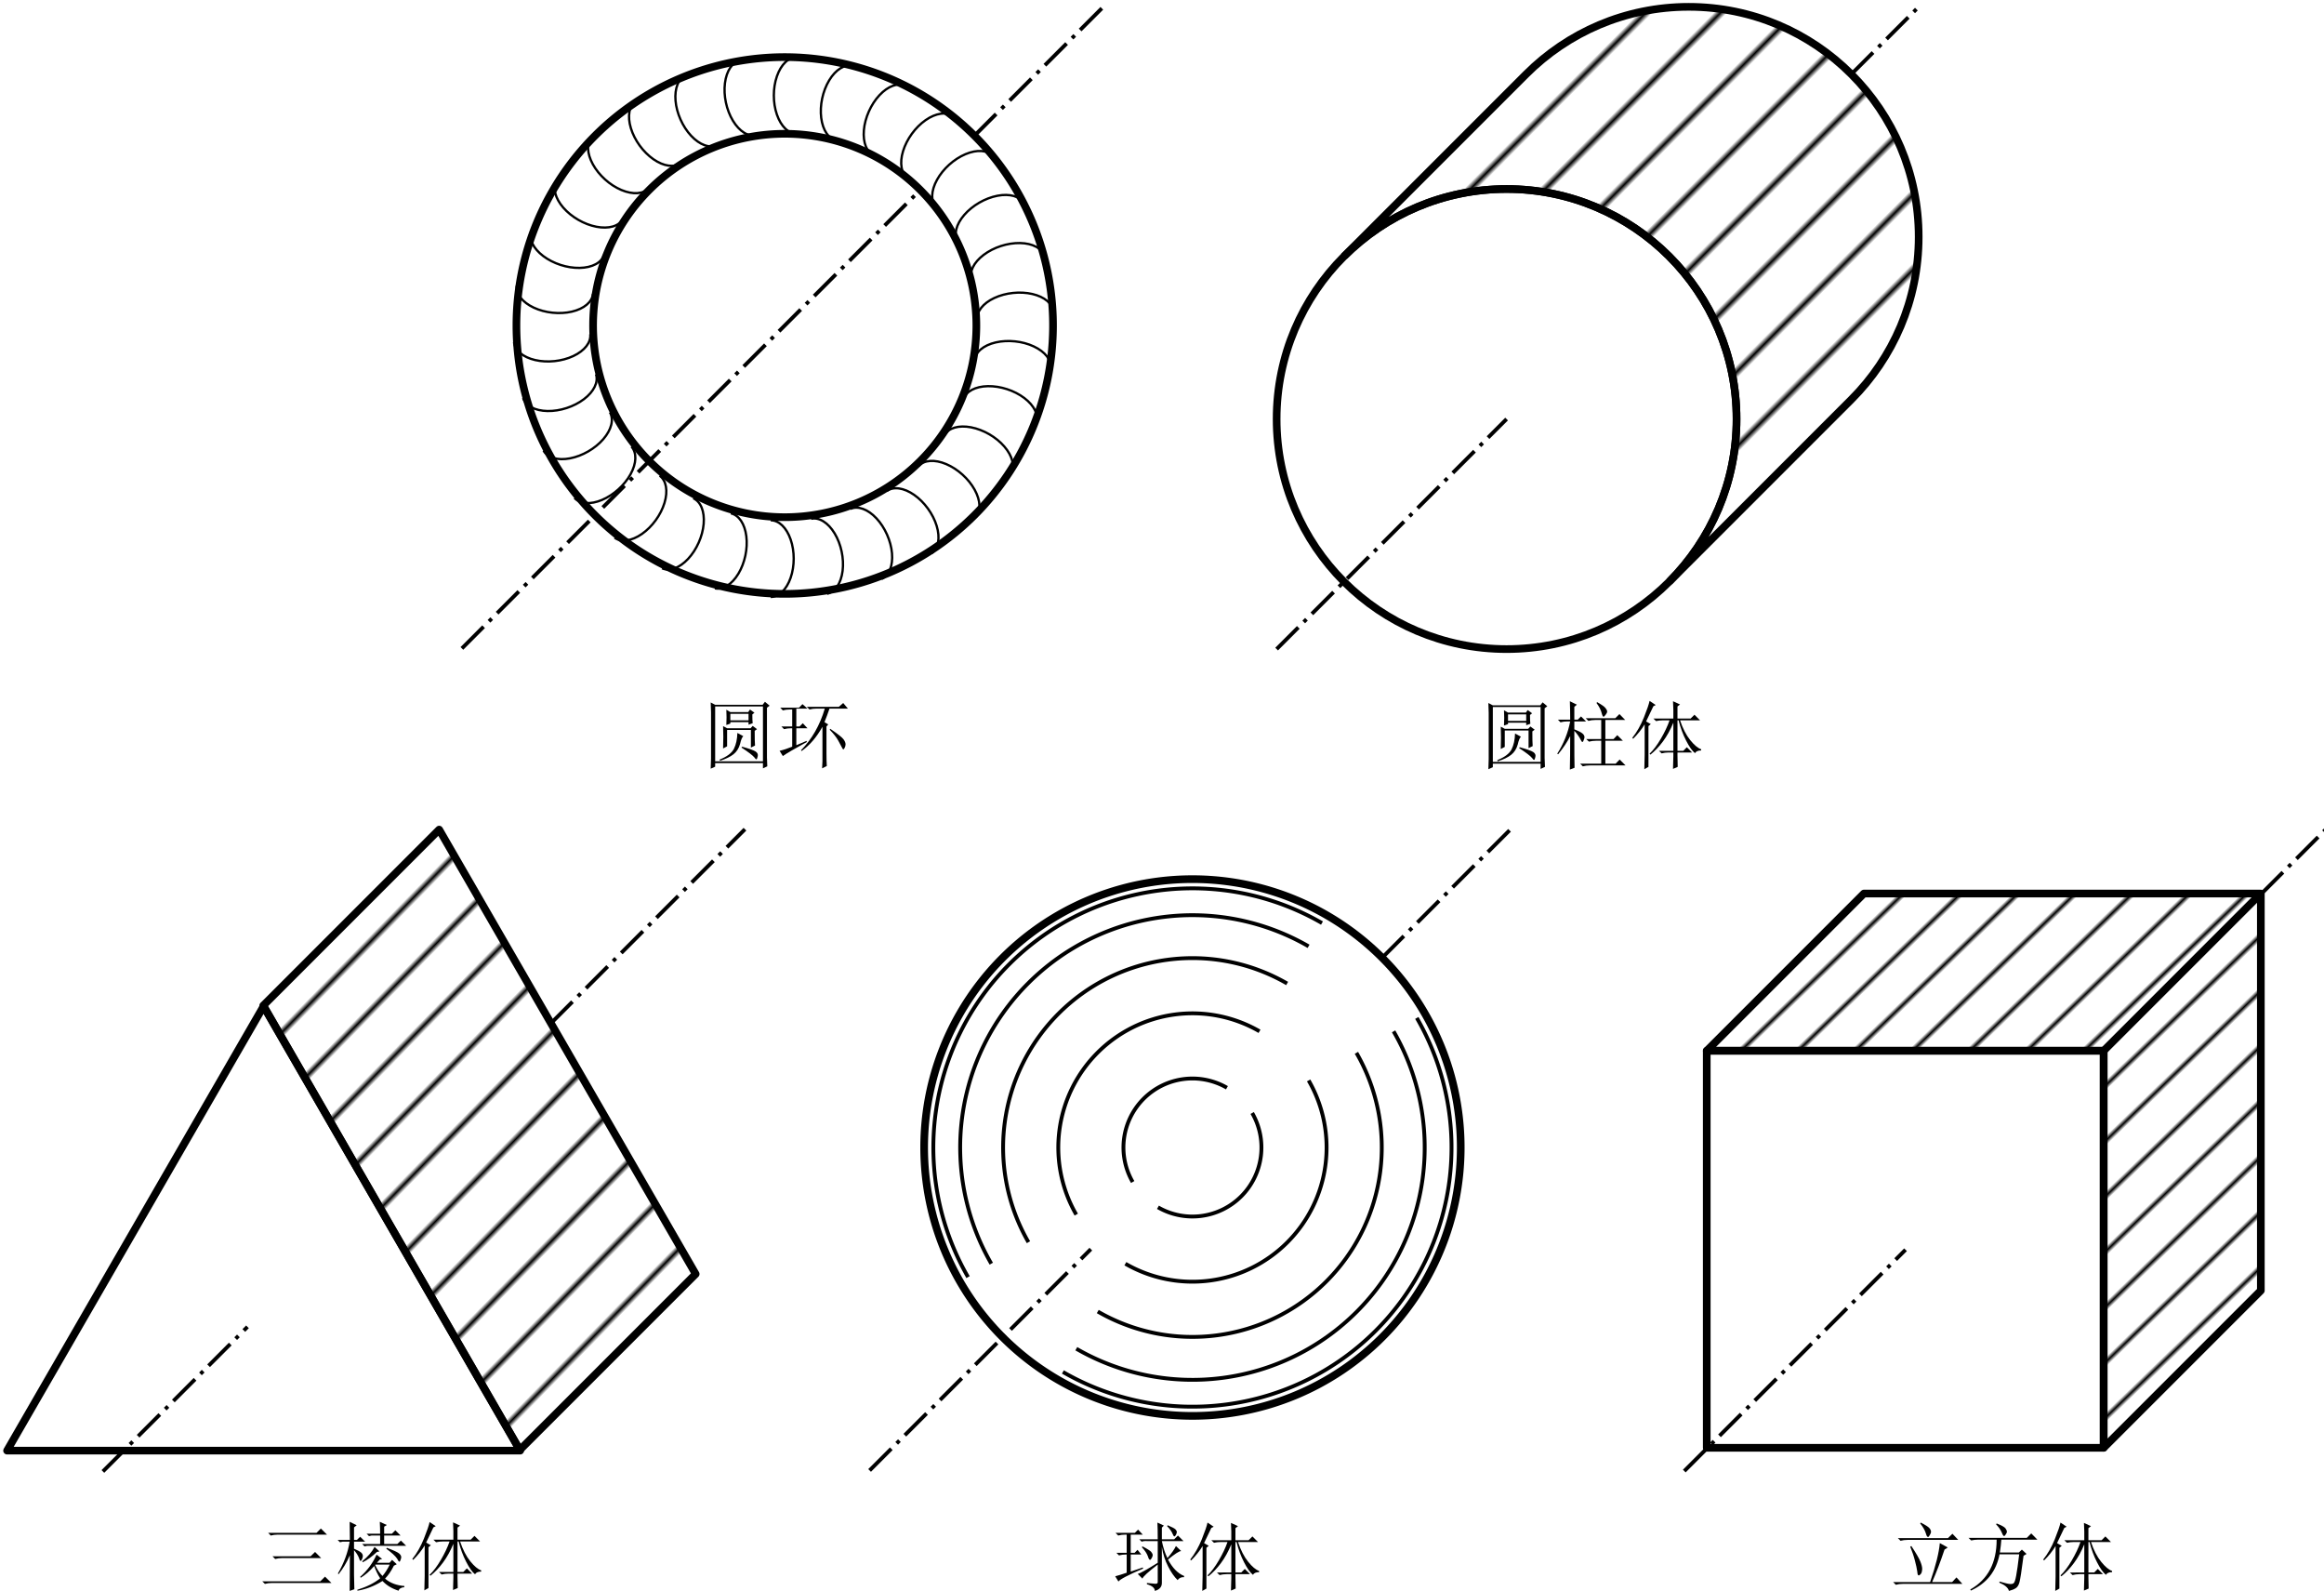 <?xml version="1.0" encoding="UTF-8" standalone="no"?>
<!-- Created with Inkscape (http://www.inkscape.org/) -->

<svg
   width="80.342mm"
   height="54.976mm"
   viewBox="0 0 80.342 54.976"
   version="1.1"
   id="svg1113"
   xmlns:xlink="http://www.w3.org/1999/xlink"
   xmlns="http://www.w3.org/2000/svg"
   xmlns:svg="http://www.w3.org/2000/svg">
  <defs
     id="defs1110">
    <pattern
       xlink:href="#Strips1_10"
       id="pattern14271"
       patternTransform="matrix(0.445,0.443,-9.011,9.053,268.738,300.643)" />
    <pattern
       patternUnits="userSpaceOnUse"
       width="11"
       height="1"
       patternTransform="translate(0,0) scale(10,10)"
       id="Strips1_10">
      <rect
         style="fill:black;stroke:none"
         x="0"
         y="-0.5"
         width="1"
         height="2"
         id="rect12732" />
    </pattern>
    <pattern
       xlink:href="#Strips1_10"
       id="pattern14273"
       patternTransform="matrix(0.425,0.415,-10.025,10.269,364.61,302.72)" />
    <pattern
       xlink:href="#Strips1_10"
       id="pattern14661"
       patternTransform="matrix(0.38,0.393,-4.368,4.221,259.551,414.819)" />
  </defs>
  <g
     id="layer1"
     transform="translate(-101.293,-105.088)">
    <g
       id="g19454"
       transform="matrix(0.265,0,0,0.265,85.906,39.464)">
      <g
         id="g14937"
         transform="translate(-47.432,-68.62)">
        <path
           id="path8124"
           style="fill:none;stroke:#000000;stroke-linejoin:bevel"
           d="m 332.039,370.909 c 0,8.284 -3.358,15.784 -8.787,21.213 -5.429,5.429 -12.929,8.787 -21.213,8.787 -16.569,0 -30,-13.431 -30,-30 0,-8.284 3.358,-15.784 8.787,-21.213 5.429,-5.429 12.929,-8.787 21.213,-8.787 16.569,0 30,13.431 30,30 z" />
        <path
           style="fill:url(#pattern14271);fill-opacity:1;stroke:#000000;stroke-linejoin:bevel"
           d="m 325.798,317.149 c -8.284,0 -15.784,3.358 -21.213,8.787 l -23.76,23.76 c 5.429,-5.429 12.929,-8.787 21.213,-8.787 16.569,0 30,13.431 30,30 0,8.284 -3.358,15.784 -8.787,21.213 l 23.76,-23.76 c 5.429,-5.429 8.787,-12.929 8.787,-21.213 0,-16.569 -13.431,-30 -30,-30 z"
           id="path8124-9" />
      </g>
      <path
         style="fill:none;stroke:#000000;stroke-width:0.5;stroke-linecap:butt;stroke-linejoin:miter;stroke-miterlimit:4;stroke-dasharray:4, 1, 0.5, 1;stroke-dashoffset:0;stroke-opacity:1"
         d="m 224.607,332.289 30,-30"
         id="path19307" />
      <path
         style="fill:none;stroke:#000000;stroke-width:0.5;stroke-linecap:butt;stroke-linejoin:miter;stroke-miterlimit:4;stroke-dasharray:4, 1, 0.5, 1;stroke-dashoffset:0;stroke-opacity:1"
         d="m 299.58,257.316 8.787,-8.787"
         id="path19309" />
    </g>
    <g
       id="g20040"
       transform="matrix(0.265,0,0,0.265,57.74,39.441)">
      <g
         id="g19663"
         transform="translate(-218.778,4.673)">
        <path
           id="path11136"
           style="fill:none;stroke:#000000;stroke-linejoin:round"
           d="m 510.5,285.5 a 25,25 0 0 1 -25,25 25,25 0 0 1 -25,-25 25,25 0 0 1 25,-25 25,25 0 0 1 25,25 z" />
        <path
           id="path11342"
           style="fill:none;stroke:#000000;stroke-linejoin:round"
           d="m 520.5,285.5 a 35,35 0 0 1 -35,35 35,35 0 0 1 -35,-35 35,35 0 0 1 35,-35 35,35 0 0 1 35,35 z" />
        <path
           id="path16275"
           transform="translate(-18.715,-6.437)"
           d="m 505.794,266.937 c -1.072,0 -2.062,-0.953 -2.598,-2.5 -0.536,-1.547 -0.536,-3.453 0,-5 0.536,-1.547 1.526,-2.5 2.598,-2.5 m -5.277,10.196 c -1.048,0.223 -2.215,-0.503 -3.061,-1.905 -0.846,-1.402 -1.242,-3.266 -1.04,-4.891 0.203,-1.625 0.973,-2.763 2.022,-2.986 m -3.042,11.071 c -0.979,0.436 -2.272,-0.032 -3.39,-1.227 -1.119,-1.195 -1.894,-2.937 -2.034,-4.568 -0.14,-1.631 0.377,-2.905 1.357,-3.341 m -0.674,11.461 c -0.867,0.63 -2.228,0.441 -3.571,-0.495 -1.343,-0.937 -2.463,-2.479 -2.939,-4.045 -0.476,-1.567 -0.235,-2.92 0.632,-3.55 m 1.724,11.351 c -0.717,0.796 -2.088,0.895 -3.596,0.258 -1.508,-0.637 -2.925,-1.912 -3.716,-3.346 -0.791,-1.433 -0.837,-2.807 -0.119,-3.604 m 4.046,10.744 c -0.536,0.928 -1.856,1.309 -3.464,1 -1.608,-0.309 -3.258,-1.262 -4.33,-2.5 -1.072,-1.238 -1.402,-2.572 -0.866,-3.5 m 6.192,9.668 c -0.331,1.019 -1.544,1.667 -3.18,1.698 -1.637,0.032 -3.45,-0.557 -4.755,-1.545 -1.306,-0.988 -1.906,-2.224 -1.575,-3.243 m 8.067,8.17 c -0.112,1.066 -1.163,1.951 -2.758,2.323 -1.595,0.371 -3.49,0.172 -4.973,-0.523 -1.483,-0.695 -2.327,-1.779 -2.215,-2.845 m 9.589,6.314 c 0.112,1.066 -0.732,2.151 -2.215,2.845 -1.483,0.695 -3.378,0.894 -4.973,0.523 -1.595,-0.371 -2.646,-1.257 -2.758,-2.323 m 10.692,4.182 c 0.331,1.019 -0.269,2.256 -1.575,3.243 -1.306,0.988 -3.118,1.577 -4.755,1.545 -1.637,-0.032 -2.849,-0.679 -3.18,-1.698 m 11.328,1.868 c 0.536,0.928 0.206,2.262 -0.866,3.5 -1.072,1.238 -2.722,2.191 -4.33,2.5 -1.608,0.309 -2.928,-0.072 -3.464,-1 m 11.469,-0.528 c 0.717,0.796 0.672,2.17 -0.119,3.604 -0.791,1.433 -2.208,2.709 -3.716,3.346 -1.508,0.637 -2.879,0.539 -3.596,-0.258 m 11.109,-2.901 c 0.867,0.63 1.108,1.983 0.632,3.55 -0.476,1.567 -1.596,3.109 -2.939,4.045 -1.343,0.937 -2.704,1.125 -3.571,0.495 m 10.263,-5.147 c 0.979,0.436 1.496,1.709 1.357,3.341 -0.14,1.631 -0.915,3.372 -2.034,4.568 -1.119,1.195 -2.411,1.663 -3.39,1.227 m 8.968,-7.168 c 1.048,0.223 1.819,1.361 2.022,2.986 0.203,1.625 -0.194,3.489 -1.04,4.891 -0.846,1.402 -2.013,2.128 -3.061,1.905 m 7.282,-8.876 c 1.072,0 2.062,0.953 2.598,2.5 0.536,1.547 0.536,3.453 0,5 -0.536,1.547 -1.526,2.5 -2.598,2.5 m 5.277,-10.196 c 1.048,-0.223 2.215,0.503 3.061,1.905 0.846,1.402 1.242,3.266 1.04,4.891 -0.203,1.625 -0.973,2.763 -2.022,2.986 m 3.042,-11.071 c 0.979,-0.436 2.272,0.032 3.39,1.227 1.119,1.195 1.894,2.937 2.034,4.568 0.14,1.631 -0.377,2.905 -1.357,3.341 m 0.674,-11.461 c 0.867,-0.63 2.228,-0.441 3.571,0.495 1.343,0.937 2.463,2.479 2.939,4.045 0.476,1.567 0.235,2.92 -0.632,3.55 m -1.724,-11.351 c 0.717,-0.796 2.088,-0.895 3.596,-0.258 1.508,0.637 2.925,1.912 3.716,3.346 0.791,1.433 0.837,2.807 0.119,3.604 m -4.046,-10.744 c 0.536,-0.928 1.856,-1.309 3.464,-1 1.608,0.309 3.258,1.262 4.33,2.5 1.072,1.238 1.402,2.572 0.866,3.5 m -6.192,-9.668 c 0.331,-1.019 1.544,-1.667 3.18,-1.698 1.637,-0.032 3.45,0.557 4.755,1.545 1.306,0.988 1.906,2.224 1.575,3.243 m -8.067,-8.17 c 0.112,-1.066 1.163,-1.951 2.758,-2.323 1.595,-0.371 3.49,-0.172 4.973,0.523 1.483,0.695 2.327,1.779 2.215,2.845 m -9.589,-6.314 c -0.112,-1.066 0.732,-2.151 2.215,-2.845 1.483,-0.695 3.378,-0.894 4.973,-0.523 1.595,0.371 2.646,1.257 2.758,2.323 m -10.692,-4.182 c -0.331,-1.019 0.269,-2.256 1.575,-3.243 1.306,-0.988 3.118,-1.577 4.755,-1.545 1.637,0.032 2.849,0.679 3.18,1.698 m -11.328,-1.868 c -0.536,-0.928 -0.206,-2.262 0.866,-3.5 1.072,-1.238 2.722,-2.191 4.33,-2.5 1.608,-0.309 2.928,0.072 3.464,1 m -11.469,0.528 c -0.717,-0.796 -0.672,-2.17 0.119,-3.604 0.791,-1.433 2.208,-2.709 3.716,-3.346 1.508,-0.637 2.879,-0.539 3.596,0.258 m -11.109,2.901 c -0.867,-0.63 -1.108,-1.983 -0.632,-3.55 0.476,-1.567 1.596,-3.109 2.939,-4.045 1.343,-0.937 2.704,-1.125 3.571,-0.495 m -10.263,5.147 c -0.979,-0.436 -1.496,-1.709 -1.357,-3.341 0.14,-1.631 0.915,-3.372 2.034,-4.568 1.119,-1.195 2.411,-1.663 3.39,-1.227 m -8.968,7.168 c -1.048,-0.223 -1.819,-1.361 -2.022,-2.986 -0.203,-1.625 0.194,-3.489 1.04,-4.891 0.846,-1.402 2.013,-2.128 3.061,-1.905"
           style="fill:none;stroke:#000000;stroke-width:0.3;stroke-linejoin:round;stroke-miterlimit:4;stroke-dasharray:none" />
      </g>
      <path
         style="fill:none;stroke:#000000;stroke-width:0.5;stroke-linecap:butt;stroke-linejoin:miter;stroke-miterlimit:4;stroke-dasharray:4, 1, 0.5, 1;stroke-dashoffset:0;stroke-opacity:1"
         d="m 224.607,332.289 59.793,-59.793"
         id="path19950" />
      <path
         style="fill:none;stroke:#000000;stroke-width:0.5;stroke-linecap:butt;stroke-linejoin:miter;stroke-miterlimit:4;stroke-dasharray:4, 1, 0.5, 1;stroke-dashoffset:0;stroke-opacity:1"
         d="M 291.471,265.424 308.367,248.529"
         id="path19952" />
    </g>
    <g
       id="g20617"
       transform="matrix(0.265,0,0,0.265,47.269,67.886)">
      <g
         id="g20278">
        <g
           id="g14933"
           transform="matrix(0.966,0,0,0.966,-125.477,-57.786)"
           style="stroke-width:1.035">
          <path
             id="path10057"
             style="fill:#ffffff;stroke:#000000;stroke-width:1.072;stroke-linejoin:round"
             transform="matrix(0.966,0,0,0.966,55.575,-91.554)"
             d="m 332.257,447.76 35.866,62.122 h -71.733 z" />
          <path
             style="fill:url(#pattern14273);fill-opacity:1;stroke:#000000;stroke-width:1.035px;stroke-linecap:butt;stroke-linejoin:round;stroke-opacity:1"
             d="m 376.481,340.908 23.76,-23.76 34.641,60 -23.76,23.76 z"
             id="path10194" />
        </g>
        <path
           style="fill:none;stroke:#000000;stroke-width:0.5;stroke-linecap:butt;stroke-linejoin:miter;stroke-miterlimit:4;stroke-dasharray:4, 1, 0.5, 1;stroke-dashoffset:0;stroke-opacity:1"
           d="m 217.286,332.289 18.861,-18.861"
           id="path20189" />
        <path
           style="fill:none;stroke:#000000;stroke-width:0.5;stroke-linecap:butt;stroke-linejoin:miter;stroke-miterlimit:4;stroke-dasharray:4, 1, 0.5, 1;stroke-dashoffset:0;stroke-opacity:1"
           d="m 275.715,273.859 25.331,-25.331"
           id="path20191" />
      </g>
    </g>
    <g
       id="g19617"
       transform="matrix(0.265,0,0,0.265,71.835,67.851)">
      <g
         id="g19123"
         transform="translate(-92.689,33.942)">
        <path
           id="path11342-7"
           style="fill:none;stroke:#000000;stroke-linejoin:round"
           d="m 394.411,256.231 a 35,35 0 0 1 -35,35 35,35 0 0 1 -35,-35 35,35 0 0 1 35,-35 35,35 0 0 1 35,35 z" />
        <g
           id="g18996"
           style="stroke-width:0.5;stroke-miterlimit:4;stroke-dasharray:none">
          <path
             id="path11342-7-1"
             style="fill:none;stroke:#000000;stroke-linejoin:round"
             d="m 330.14,273.131 a 33.8,33.8 0 0 1 5.371,-40.8 33.8,33.8 0 0 1 40.8,-5.371" />
          <path
             id="path11342-7-1-7"
             style="fill:none;stroke:#000000;stroke-linejoin:round"
             d="m 333.171,271.381 a 30.3,30.3 0 0 1 4.815,-36.575 30.3,30.3 0 0 1 36.575,-4.815" />
          <path
             id="path11342-7-1-7-9"
             style="fill:none;stroke:#000000;stroke-linejoin:round"
             d="m 338.021,268.581 a 24.7,24.7 0 0 1 3.925,-29.816 24.7,24.7 0 0 1 29.816,-3.925" />
          <path
             id="path15862"
             style="fill:none;stroke:#000000;stroke-linejoin:round"
             d="m 344.256,264.981 a 17.5,17.5 0 0 1 2.781,-21.124 17.5,17.5 0 0 1 21.124,-2.781" />
          <path
             id="path15864"
             style="fill:none;stroke:#000000;stroke-linejoin:round"
             d="m 351.617,260.731 a 9,9 0 0 1 1.43,-10.864 9,9 0 0 1 10.864,-1.43" />
          <path
             id="path11342-7-1-8"
             style="fill:none;stroke:#000000;stroke-linejoin:round"
             transform="scale(-1)"
             d="m -388.683,-239.331 a 33.8,33.8 0 0 1 5.371,-40.8 33.8,33.8 0 0 1 40.8,-5.371" />
          <path
             id="path11342-7-1-7-98"
             style="fill:none;stroke:#000000;stroke-linejoin:round"
             transform="scale(-1)"
             d="m -385.652,-241.081 a 30.3,30.3 0 0 1 4.815,-36.575 30.3,30.3 0 0 1 36.575,-4.815" />
          <path
             id="path11342-7-1-7-9-1"
             style="fill:none;stroke:#000000;stroke-linejoin:round"
             transform="scale(-1)"
             d="m -380.802,-243.881 a 24.7,24.7 0 0 1 3.925,-29.816 24.7,24.7 0 0 1 29.816,-3.925" />
          <path
             id="path15862-8"
             style="fill:none;stroke:#000000;stroke-linejoin:round"
             transform="scale(-1)"
             d="m -374.567,-247.481 a 17.5,17.5 0 0 1 2.781,-21.124 17.5,17.5 0 0 1 21.124,-2.781" />
          <path
             id="path15864-1"
             style="fill:none;stroke:#000000;stroke-linejoin:round"
             transform="scale(-1)"
             d="m -367.206,-251.731 a 9,9 0 0 1 1.43,-10.864 9,9 0 0 1 10.864,-1.43" />
        </g>
      </g>
      <path
         style="fill:none;stroke:#000000;stroke-width:0.5;stroke-linecap:butt;stroke-linejoin:miter;stroke-miterlimit:4;stroke-dasharray:4, 1, 0.5, 1;stroke-dashoffset:0;stroke-opacity:1"
         d="m 224.607,332.289 28.861,-28.861"
         id="path19489" />
      <path
         style="fill:none;stroke:#000000;stroke-width:0.5;stroke-linecap:butt;stroke-linejoin:miter;stroke-miterlimit:4;stroke-dasharray:4, 1, 0.5, 1;stroke-dashoffset:0;stroke-opacity:1"
         d="M 291.471,265.424 308.367,248.529"
         id="path19491" />
    </g>
    <g
       id="g20914"
       transform="matrix(0.265,0,0,0.265,101.939,67.872)">
      <g
         id="g14942"
         transform="matrix(0.863,0,0,0.863,-35.569,-110.773)"
         style="stroke-width:1.159">
        <path
           id="rect8385"
           style="fill:none;stroke:#000000;stroke-linejoin:round"
           d="m 296.39,449.883 h 60 v 60 h -60 z" />
        <path
           id="path9102"
           style="fill:url(#pattern14661);fill-opacity:1;stroke:#000000;stroke-width:1.159px;stroke-linecap:butt;stroke-linejoin:round;stroke-opacity:1"
           d="m 320.15,426.123 -23.76,23.76 h 60 v 60 l 23.76,-23.76 v -60 z" />
        <path
           style="fill:none;stroke:#000000;stroke-width:1.159px;stroke-linecap:butt;stroke-linejoin:miter;stroke-opacity:1"
           d="m 356.391,449.883 23.76,-23.76"
           id="path14849" />
      </g>
      <path
         style="fill:none;stroke:#000000;stroke-width:0.5;stroke-linecap:butt;stroke-linejoin:miter;stroke-miterlimit:4;stroke-dasharray:4, 1, 0.5, 1;stroke-dashoffset:0;stroke-opacity:1"
         d="m 217.286,332.289 28.861,-28.861"
         id="path20766" />
      <path
         style="fill:none;stroke:#000000;stroke-width:0.5;stroke-linecap:butt;stroke-linejoin:miter;stroke-miterlimit:4;stroke-dasharray:4, 1, 0.5, 1;stroke-dashoffset:0;stroke-opacity:1"
         d="m 292.549,257.026 8.497,-8.497"
         id="path20768" />
    </g>
    <g
       style="fill:#000000;fill-opacity:1"
       id="id-7bfb72c1-05eb-4ffc-88ce-7af3e1f74acc"
       transform="matrix(0.247,0,0,0.247,87.322,98.124)">
      <g
         transform="translate(154.768,134.765)"
         id="g24926">
        <path
           style="stroke:none;stroke-width:0"
           d="m 3.453,-5.125 c 0.02,-0.488 0.031,-0.848 0.031,-1.078 0,-0.238 -0.012,-0.594 -0.031,-1.062 l 0.562,0.328 h 2.5 l 0.25,-0.359 0.625,0.453 -0.297,0.234 c 0,0.555 0.016,0.965 0.047,1.234 L 6.562,-5.172 V -5.531 H 4.016 v 0.203 z M 3,-4.969 3.562,-4.672 H 6.844 L 7.141,-5 7.75,-4.547 7.422,-4.312 c 0,1.012 0.016,1.699 0.047,2.062 L 6.891,-1.969 V -4.438 H 3.562 v 2.297 L 3,-1.844 c 0.02,-0.602 0.031,-1.145 0.031,-1.625 0,-0.477 -0.012,-0.977 -0.031,-1.5 z M 5,-4.016 5.828,-3.562 C 5.66,-3.426 5.508,-3.062 5.375,-2.469 5.207,-1.863 4.898,-1.383 4.453,-1.031 4.004,-0.676 3.379,-0.375 2.578,-0.125 L 2.5,-0.281 C 3.539,-0.695 4.211,-1.203 4.516,-1.797 4.816,-2.398 4.977,-3.141 5,-4.016 Z m 0.656,1.922 c 0.988,0.273 1.617,0.496 1.891,0.672 0.27,0.18 0.367,0.406 0.297,0.688 -0.062,0.273 -0.121,0.406 -0.172,0.406 -0.086,0 -0.18,-0.082 -0.281,-0.25 -0.25,-0.301 -0.855,-0.766 -1.812,-1.391 z M 4.016,-6.688 v 0.906 H 6.562 V -6.688 Z m -2.75,7.672 C 1.297,0.379 1.312,-0.098 1.312,-0.453 v -6.438 c 0,-0.332 -0.016,-0.797 -0.047,-1.391 l 0.625,0.328 H 8.531 L 8.859,-8.375 l 0.656,0.547 -0.375,0.281 v 6.969 c 0,0.336 0.016,0.742 0.047,1.234 L 8.578,0.938 V 0.203 h -6.688 v 0.5 z m 0.625,-8.703 v 7.672 h 6.688 V -7.719 Z m 0,0"
           id="id-952fa9e7-40a5-4770-9341-1ab06757f3ba" />
      </g>
      <g
         transform="translate(165.268,134.765)"
         id="g24929">
        <path
           style="stroke:none;stroke-width:0"
           d="m 0.5,-7.547 h 2.625 l 0.484,-0.5 0.703,0.625 H 2.75 v 2.5 H 3.203 L 3.656,-5.375 4.312,-4.672 H 2.75 v 2.375 L 4.188,-2.906 4.219,-2.75 c -1.75,0.961 -2.871,1.617 -3.359,1.969 L 0.406,-1.516 C 0.977,-1.648 1.566,-1.844 2.172,-2.094 v -2.578 h -0.156 c -0.355,0 -0.684,0.043 -0.984,0.125 l -0.375,-0.375 h 1.516 v -2.375 H 1.844 c -0.355,0 -0.684,0.043 -0.984,0.125 z m 6.469,2.625 v 3.766 c 0,0.742 0.016,1.328 0.047,1.766 L 6.359,0.938 6.406,-0.047 c 0,-0.52 0,-2.129 0,-4.828 -0.824,1.469 -1.797,2.602 -2.922,3.391 L 3.406,-1.594 c 1.531,-1.562 2.641,-3.504 3.328,-5.828 h -1.156 c -0.355,0 -0.684,0.043 -0.984,0.125 l -0.375,-0.375 h 4.484 l 0.609,-0.531 0.656,0.781 H 7.391 C 7.172,-6.766 6.938,-6.133 6.688,-5.531 l 0.531,0.328 z M 7.5,-4.594 c 1.039,0.711 1.656,1.195 1.844,1.453 0.195,0.262 0.297,0.5 0.297,0.719 0,0.168 -0.043,0.328 -0.125,0.484 -0.086,0.148 -0.137,0.219 -0.156,0.219 -0.086,0 -0.156,-0.082 -0.219,-0.25 C 9.004,-2.238 8.82,-2.578 8.594,-2.984 8.363,-3.398 7.973,-3.895 7.422,-4.469 Z m 0,0"
           id="id-f17462a0-6c8e-4c40-b05a-97c8a2b19b07" />
      </g>
    </g>
    <g
       style="fill:#000000;fill-opacity:1"
       id="id-08363282-22f1-489d-b2e7-568b46058b5e"
       transform="matrix(0.247,0,0,0.247,108.371,98.143)">
      <g
         transform="translate(178.393,134.765)"
         id="g24933">
        <path
           style="stroke:none;stroke-width:0"
           d="m 3.453,-5.125 c 0.02,-0.488 0.031,-0.848 0.031,-1.078 0,-0.238 -0.012,-0.594 -0.031,-1.062 l 0.562,0.328 h 2.5 l 0.25,-0.359 0.625,0.453 -0.297,0.234 c 0,0.555 0.016,0.965 0.047,1.234 L 6.562,-5.172 V -5.531 H 4.016 v 0.203 z M 3,-4.969 3.562,-4.672 H 6.844 L 7.141,-5 7.75,-4.547 7.422,-4.312 c 0,1.012 0.016,1.699 0.047,2.062 L 6.891,-1.969 V -4.438 H 3.562 v 2.297 L 3,-1.844 c 0.02,-0.602 0.031,-1.145 0.031,-1.625 0,-0.477 -0.012,-0.977 -0.031,-1.5 z M 5,-4.016 5.828,-3.562 C 5.66,-3.426 5.508,-3.062 5.375,-2.469 5.207,-1.863 4.898,-1.383 4.453,-1.031 4.004,-0.676 3.379,-0.375 2.578,-0.125 L 2.5,-0.281 C 3.539,-0.695 4.211,-1.203 4.516,-1.797 4.816,-2.398 4.977,-3.141 5,-4.016 Z m 0.656,1.922 c 0.988,0.273 1.617,0.496 1.891,0.672 0.27,0.18 0.367,0.406 0.297,0.688 -0.062,0.273 -0.121,0.406 -0.172,0.406 -0.086,0 -0.18,-0.082 -0.281,-0.25 -0.25,-0.301 -0.855,-0.766 -1.812,-1.391 z M 4.016,-6.688 v 0.906 H 6.562 V -6.688 Z m -2.75,7.672 C 1.297,0.379 1.312,-0.098 1.312,-0.453 v -6.438 c 0,-0.332 -0.016,-0.797 -0.047,-1.391 l 0.625,0.328 H 8.531 L 8.859,-8.375 l 0.656,0.547 -0.375,0.281 v 6.969 c 0,0.336 0.016,0.742 0.047,1.234 L 8.578,0.938 V 0.203 h -6.688 v 0.5 z m 0.625,-8.703 v 7.672 h 6.688 V -7.719 Z m 0,0"
           id="id-a5979338-1d18-49e3-bfa8-24b99d6e76b0" />
      </g>
      <g
         transform="translate(188.893,134.765)"
         id="g24936">
        <path
           style="stroke:none;stroke-width:0"
           d="m 5.984,-8.406 c 0.633,0.355 1.023,0.633 1.172,0.828 0.156,0.188 0.234,0.352 0.234,0.484 0,0.137 -0.074,0.293 -0.219,0.469 -0.137,0.18 -0.23,0.266 -0.281,0.266 -0.086,0 -0.168,-0.148 -0.25,-0.453 C 6.535,-7.27 6.289,-7.758 5.906,-8.281 Z m -1.594,2.25 H 8.531 l 0.578,-0.578 0.812,0.828 h -2.781 v 2.672 H 8.281 L 8.812,-3.781 9.594,-3 H 7.141 v 3.203 h 1.438 L 9.141,-0.375 9.969,0.453 h -5 c -0.355,0 -0.684,0.039 -0.984,0.125 l -0.375,-0.375 H 6.562 V -3 H 5.828 C 5.473,-3 5.145,-2.957 4.844,-2.875 l -0.375,-0.359 H 6.562 V -5.906 H 5.75 c -0.367,0 -0.695,0.043 -0.984,0.125 z m -1.594,1.766 c 0,2.898 0.008,4.617 0.031,5.172 l -0.656,0.25 c 0.031,-1.176 0.047,-2.738 0.047,-4.688 -0.387,0.793 -0.949,1.641 -1.688,2.547 L 0.406,-1.188 c 0.906,-1.426 1.508,-2.93 1.812,-4.516 h -0.375 c -0.355,0 -0.684,0.043 -0.984,0.125 L 0.5,-5.953 h 1.719 c 0,-0.895 -0.016,-1.754 -0.047,-2.578 L 3.156,-8.047 2.797,-7.75 v 1.797 H 3.281 L 3.734,-6.406 4.438,-5.703 H 2.797 V -4.594 C 3.367,-4.375 3.75,-4.18 3.938,-4.016 c 0.188,0.156 0.281,0.336 0.281,0.531 0,0.086 -0.039,0.215 -0.109,0.391 -0.062,0.18 -0.121,0.266 -0.172,0.266 -0.086,0 -0.18,-0.125 -0.281,-0.375 -0.199,-0.383 -0.484,-0.781 -0.859,-1.188 z m 0,0"
           id="id-be5b7a21-444d-4ad1-b633-5e90c400ef8b" />
      </g>
      <g
         transform="translate(199.393,134.765)"
         id="g24939">
        <path
           style="stroke:none;stroke-width:0"
           d="M 2.094,0.984 C 2.125,0.109 2.141,-0.57 2.141,-1.062 v -4.234 c -0.438,0.719 -0.977,1.391 -1.609,2.016 l -0.125,-0.125 C 1.039,-4.195 1.582,-5.145 2.031,-6.25 2.477,-7.363 2.742,-8.141 2.828,-8.578 L 3.688,-8 3.359,-7.828 c -0.438,0.898 -0.777,1.605 -1.016,2.125 L 3,-5.328 2.672,-5.047 V 0.656 Z M 6.734,-0.938 c 0,0.512 0.008,1.039 0.031,1.594 L 6.109,0.938 C 6.141,0.062 6.156,-0.523 6.156,-0.828 v -0.531 H 5.5 c -0.355,0 -0.684,0.043 -0.984,0.125 l -0.375,-0.359 H 6.156 v -3.938 c -0.418,1.012 -0.902,1.887 -1.453,2.625 -0.543,0.73 -1.125,1.344 -1.75,1.844 l -0.125,-0.125 C 3.348,-1.676 3.875,-2.375 4.406,-3.281 4.938,-4.188 5.344,-5.047 5.625,-5.859 H 4.719 c -0.355,0 -0.684,0.039 -0.984,0.109 l -0.375,-0.359 H 6.156 V -7.344 c 0,-0.27 -0.016,-0.664 -0.047,-1.188 l 0.984,0.453 -0.359,0.281 v 1.688 h 1.844 l 0.531,-0.531 0.781,0.781 H 7.094 c 0.383,1.148 0.859,2.07 1.422,2.766 0.562,0.699 1.07,1.125 1.531,1.281 v 0.172 c -0.438,0 -0.727,0.125 -0.859,0.375 C 8.801,-1.566 8.383,-2.156 7.938,-3.031 7.488,-3.906 7.141,-4.848 6.891,-5.859 h -0.156 v 4.266 h 0.812 l 0.5,-0.5 0.734,0.734 H 6.734 Z m 0,0"
           id="id-7849747e-900f-472a-bccb-10dde31d9778" />
      </g>
    </g>
    <g
       style="fill:#000000;fill-opacity:1"
       id="id-d6c57638-e168-41e6-b0cc-b5374cdd4fa0"
       transform="matrix(0.247,0,0,0.247,57.767,126.522)">
      <g
         transform="translate(212.518,134.765)"
         id="g24943">
        <path
           style="stroke:none;stroke-width:0"
           d="M 1.234,-7.062 H 8 L 8.609,-7.672 9.469,-6.812 H 2.547 c -0.336,0 -0.652,0.043 -0.953,0.125 z m 0.609,3.281 h 5.328 l 0.625,-0.609 0.859,0.859 h -5.5 c -0.324,0 -0.637,0.043 -0.938,0.125 z m -1.438,3.5 h 8.125 l 0.656,-0.656 0.906,0.891 h -8.375 c -0.324,0 -0.637,0.043 -0.938,0.125 z m 0,0"
           id="id-25998fa2-466c-4edc-88ed-510f4eda05ec" />
      </g>
      <g
         transform="translate(223.018,134.765)"
         id="g24946">
        <path
           style="stroke:none;stroke-width:0"
           d="m 5.953,-4.391 c -0.656,0.625 -1.312,1.105 -1.969,1.438 l -0.094,-0.125 C 4.691,-3.734 5.27,-4.406 5.625,-5.094 l 0.688,0.625 z m 1.312,-0.453 0.078,-0.125 c 0.906,0.336 1.469,0.59 1.688,0.766 0.219,0.18 0.328,0.359 0.328,0.547 0,0.086 -0.031,0.211 -0.094,0.375 -0.055,0.168 -0.105,0.25 -0.156,0.25 -0.086,0 -0.195,-0.141 -0.328,-0.422 -0.25,-0.375 -0.758,-0.836 -1.516,-1.391 z M 5.781,-2.625 5.703,-2.578 c 0.301,0.656 0.645,1.172 1.031,1.547 C 7.109,-1.469 7.445,-2 7.75,-2.625 Z M 6.688,-3.406 6.359,-3.328 C 6.191,-3.16 6.055,-3.008 5.953,-2.875 H 7.719 l 0.359,-0.406 0.656,0.609 -0.406,0.203 C 7.973,-1.75 7.562,-1.145 7.094,-0.656 7.801,-0.051 8.703,0.289 9.797,0.375 v 0.156 c -0.461,0.051 -0.73,0.219 -0.812,0.5 -0.906,-0.281 -1.656,-0.734 -2.25,-1.359 -1.125,0.707 -2.293,1.16 -3.5,1.359 l -0.031,-0.125 C 4.535,0.488 5.602,-0.047 6.406,-0.703 6.07,-1.223 5.797,-1.797 5.578,-2.422 4.953,-1.711 4.32,-1.164 3.688,-0.781 l -0.078,-0.125 C 4.617,-1.801 5.383,-2.836 5.906,-4.016 Z M 6.406,-6.938 c 0,-0.488 -0.016,-1.047 -0.047,-1.672 l 0.984,0.453 -0.375,0.234 V -6.938 H 8.047 L 8.531,-7.422 9.266,-6.688 H 6.969 V -5.5 H 8.812 l 0.5,-0.484 L 10.047,-5.25 H 4.594 L 4.219,-5.172 3.891,-5.5 H 6.406 V -6.688 H 5.203 L 4.844,-6.609 4.516,-6.938 Z M 2.75,-1.234 c 0,0.387 0.016,1.074 0.047,2.062 L 2.141,1.062 c 0.02,-1.613 0.031,-3.281 0.031,-5 -0.438,1.012 -0.969,1.902 -1.594,2.672 L 0.5,-1.391 c 0.844,-1.445 1.391,-2.926 1.641,-4.438 H 1.156 L 0.781,-5.75 0.453,-6.078 h 1.719 c 0,-0.727 -0.012,-1.57 -0.031,-2.531 L 3.125,-8.125 2.75,-7.828 v 1.75 h 0.406 l 0.453,-0.438 0.703,0.688 H 2.75 v 0.984 c 0.469,0.199 0.789,0.371 0.969,0.516 0.176,0.148 0.266,0.32 0.266,0.516 0,0.137 -0.043,0.289 -0.125,0.453 C 3.773,-3.203 3.719,-3.125 3.688,-3.125 3.602,-3.125 3.523,-3.258 3.453,-3.531 3.305,-3.914 3.07,-4.285 2.75,-4.641 Z m 0,0"
           id="id-c4f93138-d53f-4c3a-a21f-88a2254cfe8d" />
      </g>
      <g
         transform="translate(233.518,134.765)"
         id="g24949">
        <path
           style="stroke:none;stroke-width:0"
           d="M 2.094,0.984 C 2.125,0.109 2.141,-0.57 2.141,-1.062 v -4.234 c -0.438,0.719 -0.977,1.391 -1.609,2.016 l -0.125,-0.125 C 1.039,-4.195 1.582,-5.145 2.031,-6.25 2.477,-7.363 2.742,-8.141 2.828,-8.578 L 3.688,-8 3.359,-7.828 c -0.438,0.898 -0.777,1.605 -1.016,2.125 L 3,-5.328 2.672,-5.047 V 0.656 Z M 6.734,-0.938 c 0,0.512 0.008,1.039 0.031,1.594 L 6.109,0.938 C 6.141,0.062 6.156,-0.523 6.156,-0.828 v -0.531 H 5.5 c -0.355,0 -0.684,0.043 -0.984,0.125 l -0.375,-0.359 H 6.156 v -3.938 c -0.418,1.012 -0.902,1.887 -1.453,2.625 -0.543,0.73 -1.125,1.344 -1.75,1.844 l -0.125,-0.125 C 3.348,-1.676 3.875,-2.375 4.406,-3.281 4.938,-4.188 5.344,-5.047 5.625,-5.859 H 4.719 c -0.355,0 -0.684,0.039 -0.984,0.109 l -0.375,-0.359 H 6.156 V -7.344 c 0,-0.27 -0.016,-0.664 -0.047,-1.188 l 0.984,0.453 -0.359,0.281 v 1.688 h 1.844 l 0.531,-0.531 0.781,0.781 H 7.094 c 0.383,1.148 0.859,2.07 1.422,2.766 0.562,0.699 1.07,1.125 1.531,1.281 v 0.172 c -0.438,0 -0.727,0.125 -0.859,0.375 C 8.801,-1.566 8.383,-2.156 7.938,-3.031 7.488,-3.906 7.141,-4.848 6.891,-5.859 h -0.156 v 4.266 h 0.812 l 0.5,-0.5 0.734,0.734 H 6.734 Z m 0,0"
           id="id-fdabc468-1bd2-45ab-ac83-bfad0ee93937" />
      </g>
    </g>
    <g
       style="fill:#000000;fill-opacity:1"
       id="id-96c4729f-ee24-4e69-b358-da370c021e7f"
       transform="matrix(0.247,0,0,0.247,78.825,126.541)">
      <g
         transform="translate(246.643,134.765)"
         id="g24953">
        <path
           style="stroke:none;stroke-width:0"
           d="M 7.672,-8.078 7.75,-8.203 c 0.602,0.25 0.969,0.445 1.094,0.578 0.125,0.137 0.188,0.258 0.188,0.359 0,0.117 -0.043,0.25 -0.125,0.406 -0.086,0.148 -0.152,0.219 -0.203,0.219 -0.086,0 -0.168,-0.109 -0.25,-0.328 C 8.316,-7.32 8.055,-7.691 7.672,-8.078 Z M 4.141,-5.125 4.219,-5.25 c 0.688,0.355 1.098,0.617 1.234,0.781 0.133,0.168 0.203,0.32 0.203,0.453 0,0.105 -0.047,0.242 -0.141,0.406 -0.094,0.168 -0.168,0.25 -0.219,0.25 C 5.18,-3.359 5.082,-3.508 5,-3.812 4.844,-4.25 4.555,-4.688 4.141,-5.125 Z M 6.312,-8.578 7.219,-8.156 6.938,-7.875 v 1.641 h 1.719 l 0.531,-0.531 0.781,0.781 H 6.938 c 0.188,0.93 0.445,1.719 0.781,2.375 0.594,-0.688 0.988,-1.25 1.188,-1.688 l 0.734,0.703 c -0.273,0 -0.887,0.398 -1.844,1.188 0.625,1.18 1.375,1.945 2.25,2.297 V -0.938 C 9.66,-0.969 9.359,-0.832 9.141,-0.531 8.68,-0.969 8.238,-1.602 7.812,-2.438 7.383,-3.27 7.094,-4.18 6.938,-5.172 V -0.125 c 0,0.551 -0.328,0.922 -0.984,1.109 0,-0.406 -0.371,-0.719 -1.109,-0.938 V -0.125 C 5.383,-0.07 5.77,-0.035 6,-0.016 6.238,-0.004 6.359,-0.082 6.359,-0.25 v -2.453 c -1.344,1.031 -2.059,1.688 -2.141,1.969 L 3.562,-1.391 c 0.383,-0.113 1.316,-0.633 2.797,-1.562 v -3.031 h -1.438 c -0.305,-0.031 -0.574,-0.004 -0.812,0.078 L 3.781,-6.234 h 2.578 c 0,-1.008 -0.016,-1.789 -0.047,-2.344 z m -5.859,1.438 H 3.156 l 0.453,-0.453 0.656,0.703 h -1.688 V -4.344 H 3.125 l 0.406,-0.422 0.531,0.656 H 2.578 v 2.391 l 1.688,-0.578 0.047,0.156 c -2.105,0.906 -3.258,1.512 -3.453,1.812 L 0.406,-1.062 c 0.438,-0.113 0.973,-0.281 1.609,-0.5 v -2.547 h -0.094 c -0.355,0 -0.684,0.043 -0.984,0.125 L 0.578,-4.344 h 1.438 V -6.891 H 1.812 c -0.367,0 -0.695,0.043 -0.984,0.125 z m 0,0"
           id="id-63448673-786b-40c8-96a5-3bb5f0d2b34b" />
      </g>
      <g
         transform="translate(257.143,134.765)"
         id="g24956">
        <path
           style="stroke:none;stroke-width:0"
           d="M 2.094,0.984 C 2.125,0.109 2.141,-0.57 2.141,-1.062 v -4.234 c -0.438,0.719 -0.977,1.391 -1.609,2.016 l -0.125,-0.125 C 1.039,-4.195 1.582,-5.145 2.031,-6.25 2.477,-7.363 2.742,-8.141 2.828,-8.578 L 3.688,-8 3.359,-7.828 c -0.438,0.898 -0.777,1.605 -1.016,2.125 L 3,-5.328 2.672,-5.047 V 0.656 Z M 6.734,-0.938 c 0,0.512 0.008,1.039 0.031,1.594 L 6.109,0.938 C 6.141,0.062 6.156,-0.523 6.156,-0.828 v -0.531 H 5.5 c -0.355,0 -0.684,0.043 -0.984,0.125 l -0.375,-0.359 H 6.156 v -3.938 c -0.418,1.012 -0.902,1.887 -1.453,2.625 -0.543,0.73 -1.125,1.344 -1.75,1.844 l -0.125,-0.125 C 3.348,-1.676 3.875,-2.375 4.406,-3.281 4.938,-4.188 5.344,-5.047 5.625,-5.859 H 4.719 c -0.355,0 -0.684,0.039 -0.984,0.109 l -0.375,-0.359 H 6.156 V -7.344 c 0,-0.27 -0.016,-0.664 -0.047,-1.188 l 0.984,0.453 -0.359,0.281 v 1.688 h 1.844 l 0.531,-0.531 0.781,0.781 H 7.094 c 0.383,1.148 0.859,2.07 1.422,2.766 0.562,0.699 1.07,1.125 1.531,1.281 v 0.172 c -0.438,0 -0.727,0.125 -0.859,0.375 C 8.801,-1.566 8.383,-2.156 7.938,-3.031 7.488,-3.906 7.141,-4.848 6.891,-5.859 h -0.156 v 4.266 h 0.812 l 0.5,-0.5 0.734,0.734 H 6.734 Z m 0,0"
           id="id-7e245945-f285-4be1-b257-66e19743dbb6" />
      </g>
    </g>
    <g
       style="fill:#000000;fill-opacity:1"
       id="id-e271ac88-0b68-478c-9009-6303ce9c3b02"
       transform="matrix(0.247,0,0,0.247,99.884,126.541)">
      <g
         transform="translate(270.268,134.765)"
         id="g24960">
        <path
           style="stroke:none;stroke-width:0"
           d="m 4.266,-8.578 c 0.656,0.336 1.055,0.59 1.203,0.766 0.156,0.18 0.234,0.352 0.234,0.516 0,0.137 -0.059,0.293 -0.172,0.469 C 5.426,-6.648 5.348,-6.562 5.297,-6.562 5.18,-6.562 5.082,-6.711 5,-7.016 4.863,-7.484 4.594,-7.961 4.188,-8.453 Z M 1.062,-6.406 h 7.016 l 0.625,-0.609 0.812,0.859 h -7.094 c -0.355,0 -0.684,0.043 -0.984,0.125 z m 1.891,1.109 c 0.688,1.043 1.109,1.773 1.266,2.188 0.164,0.406 0.25,0.746 0.25,1.016 0,0.117 -0.023,0.262 -0.062,0.438 -0.043,0.18 -0.152,0.324 -0.328,0.438 -0.18,0.105 -0.277,-0.062 -0.297,-0.5 C 3.719,-2.156 3.609,-2.664 3.453,-3.25 3.305,-3.844 3.086,-4.492 2.797,-5.203 Z m 4.641,0.5 C 7.02,-3.078 6.441,-1.562 5.859,-0.25 H 8.656 L 9.266,-0.906 10.094,0 H 1.766 C 1.41,0 1.082,0.039 0.781,0.125 L 0.406,-0.25 H 5.578 C 6.367,-2.539 6.82,-4.359 6.938,-5.703 l 1.109,0.609 z m 0,0"
           id="id-bf8d3ad8-df4d-48b5-a1e6-187e42455e0b" />
      </g>
      <g
         transform="translate(280.768,134.765)"
         id="g24963">
        <path
           style="stroke:none;stroke-width:0"
           d="m 0.453,-6.438 h 8.156 l 0.625,-0.625 0.859,0.875 H 5.047 C 5.016,-5.676 4.945,-5.078 4.844,-4.391 H 7.5 l 0.422,-0.406 0.656,0.609 -0.422,0.25 C 7.883,-1.832 7.691,-0.586 7.578,-0.203 7.473,0.18 7.305,0.445 7.078,0.594 6.848,0.75 6.523,0.879 6.109,0.984 6.004,0.547 5.555,0.16 4.766,-0.172 l 0.031,-0.156 C 5.535,-0.109 6.02,0.004 6.25,0.016 6.488,0.035 6.664,-0.004 6.781,-0.109 6.906,-0.223 7.02,-0.57 7.125,-1.156 7.238,-1.75 7.379,-2.742 7.547,-4.141 h -2.75 C 4.336,-1.766 3,-0.07 0.781,0.938 L 0.703,0.781 c 2.457,-1.395 3.688,-3.719 3.688,-6.969 H 1.812 c -0.367,0 -0.695,0.039 -0.984,0.109 z m 3.938,-2.016 c 0.707,0.273 1.125,0.508 1.25,0.703 0.125,0.188 0.188,0.34 0.188,0.453 0,0.105 -0.059,0.234 -0.172,0.391 -0.105,0.148 -0.172,0.219 -0.203,0.219 -0.105,0 -0.215,-0.148 -0.328,-0.453 -0.168,-0.406 -0.438,-0.801 -0.812,-1.188 z m 0,0"
           id="id-376adf12-88e8-4da0-b1e7-0c889709b327" />
      </g>
      <g
         transform="translate(291.268,134.765)"
         id="g24966">
        <path
           style="stroke:none;stroke-width:0"
           d="M 2.094,0.984 C 2.125,0.109 2.141,-0.57 2.141,-1.062 v -4.234 c -0.438,0.719 -0.977,1.391 -1.609,2.016 l -0.125,-0.125 C 1.039,-4.195 1.582,-5.145 2.031,-6.25 2.477,-7.363 2.742,-8.141 2.828,-8.578 L 3.688,-8 3.359,-7.828 c -0.438,0.898 -0.777,1.605 -1.016,2.125 L 3,-5.328 2.672,-5.047 V 0.656 Z M 6.734,-0.938 c 0,0.512 0.008,1.039 0.031,1.594 L 6.109,0.938 C 6.141,0.062 6.156,-0.523 6.156,-0.828 v -0.531 H 5.5 c -0.355,0 -0.684,0.043 -0.984,0.125 l -0.375,-0.359 H 6.156 v -3.938 c -0.418,1.012 -0.902,1.887 -1.453,2.625 -0.543,0.73 -1.125,1.344 -1.75,1.844 l -0.125,-0.125 C 3.348,-1.676 3.875,-2.375 4.406,-3.281 4.938,-4.188 5.344,-5.047 5.625,-5.859 H 4.719 c -0.355,0 -0.684,0.039 -0.984,0.109 l -0.375,-0.359 H 6.156 V -7.344 c 0,-0.27 -0.016,-0.664 -0.047,-1.188 l 0.984,0.453 -0.359,0.281 v 1.688 h 1.844 l 0.531,-0.531 0.781,0.781 H 7.094 c 0.383,1.148 0.859,2.07 1.422,2.766 0.562,0.699 1.07,1.125 1.531,1.281 v 0.172 c -0.438,0 -0.727,0.125 -0.859,0.375 C 8.801,-1.566 8.383,-2.156 7.938,-3.031 7.488,-3.906 7.141,-4.848 6.891,-5.859 h -0.156 v 4.266 h 0.812 l 0.5,-0.5 0.734,0.734 H 6.734 Z m 0,0"
           id="id-61a4c443-5686-459f-93e0-fb47890b35cc" />
      </g>
    </g>
  </g>
</svg>
